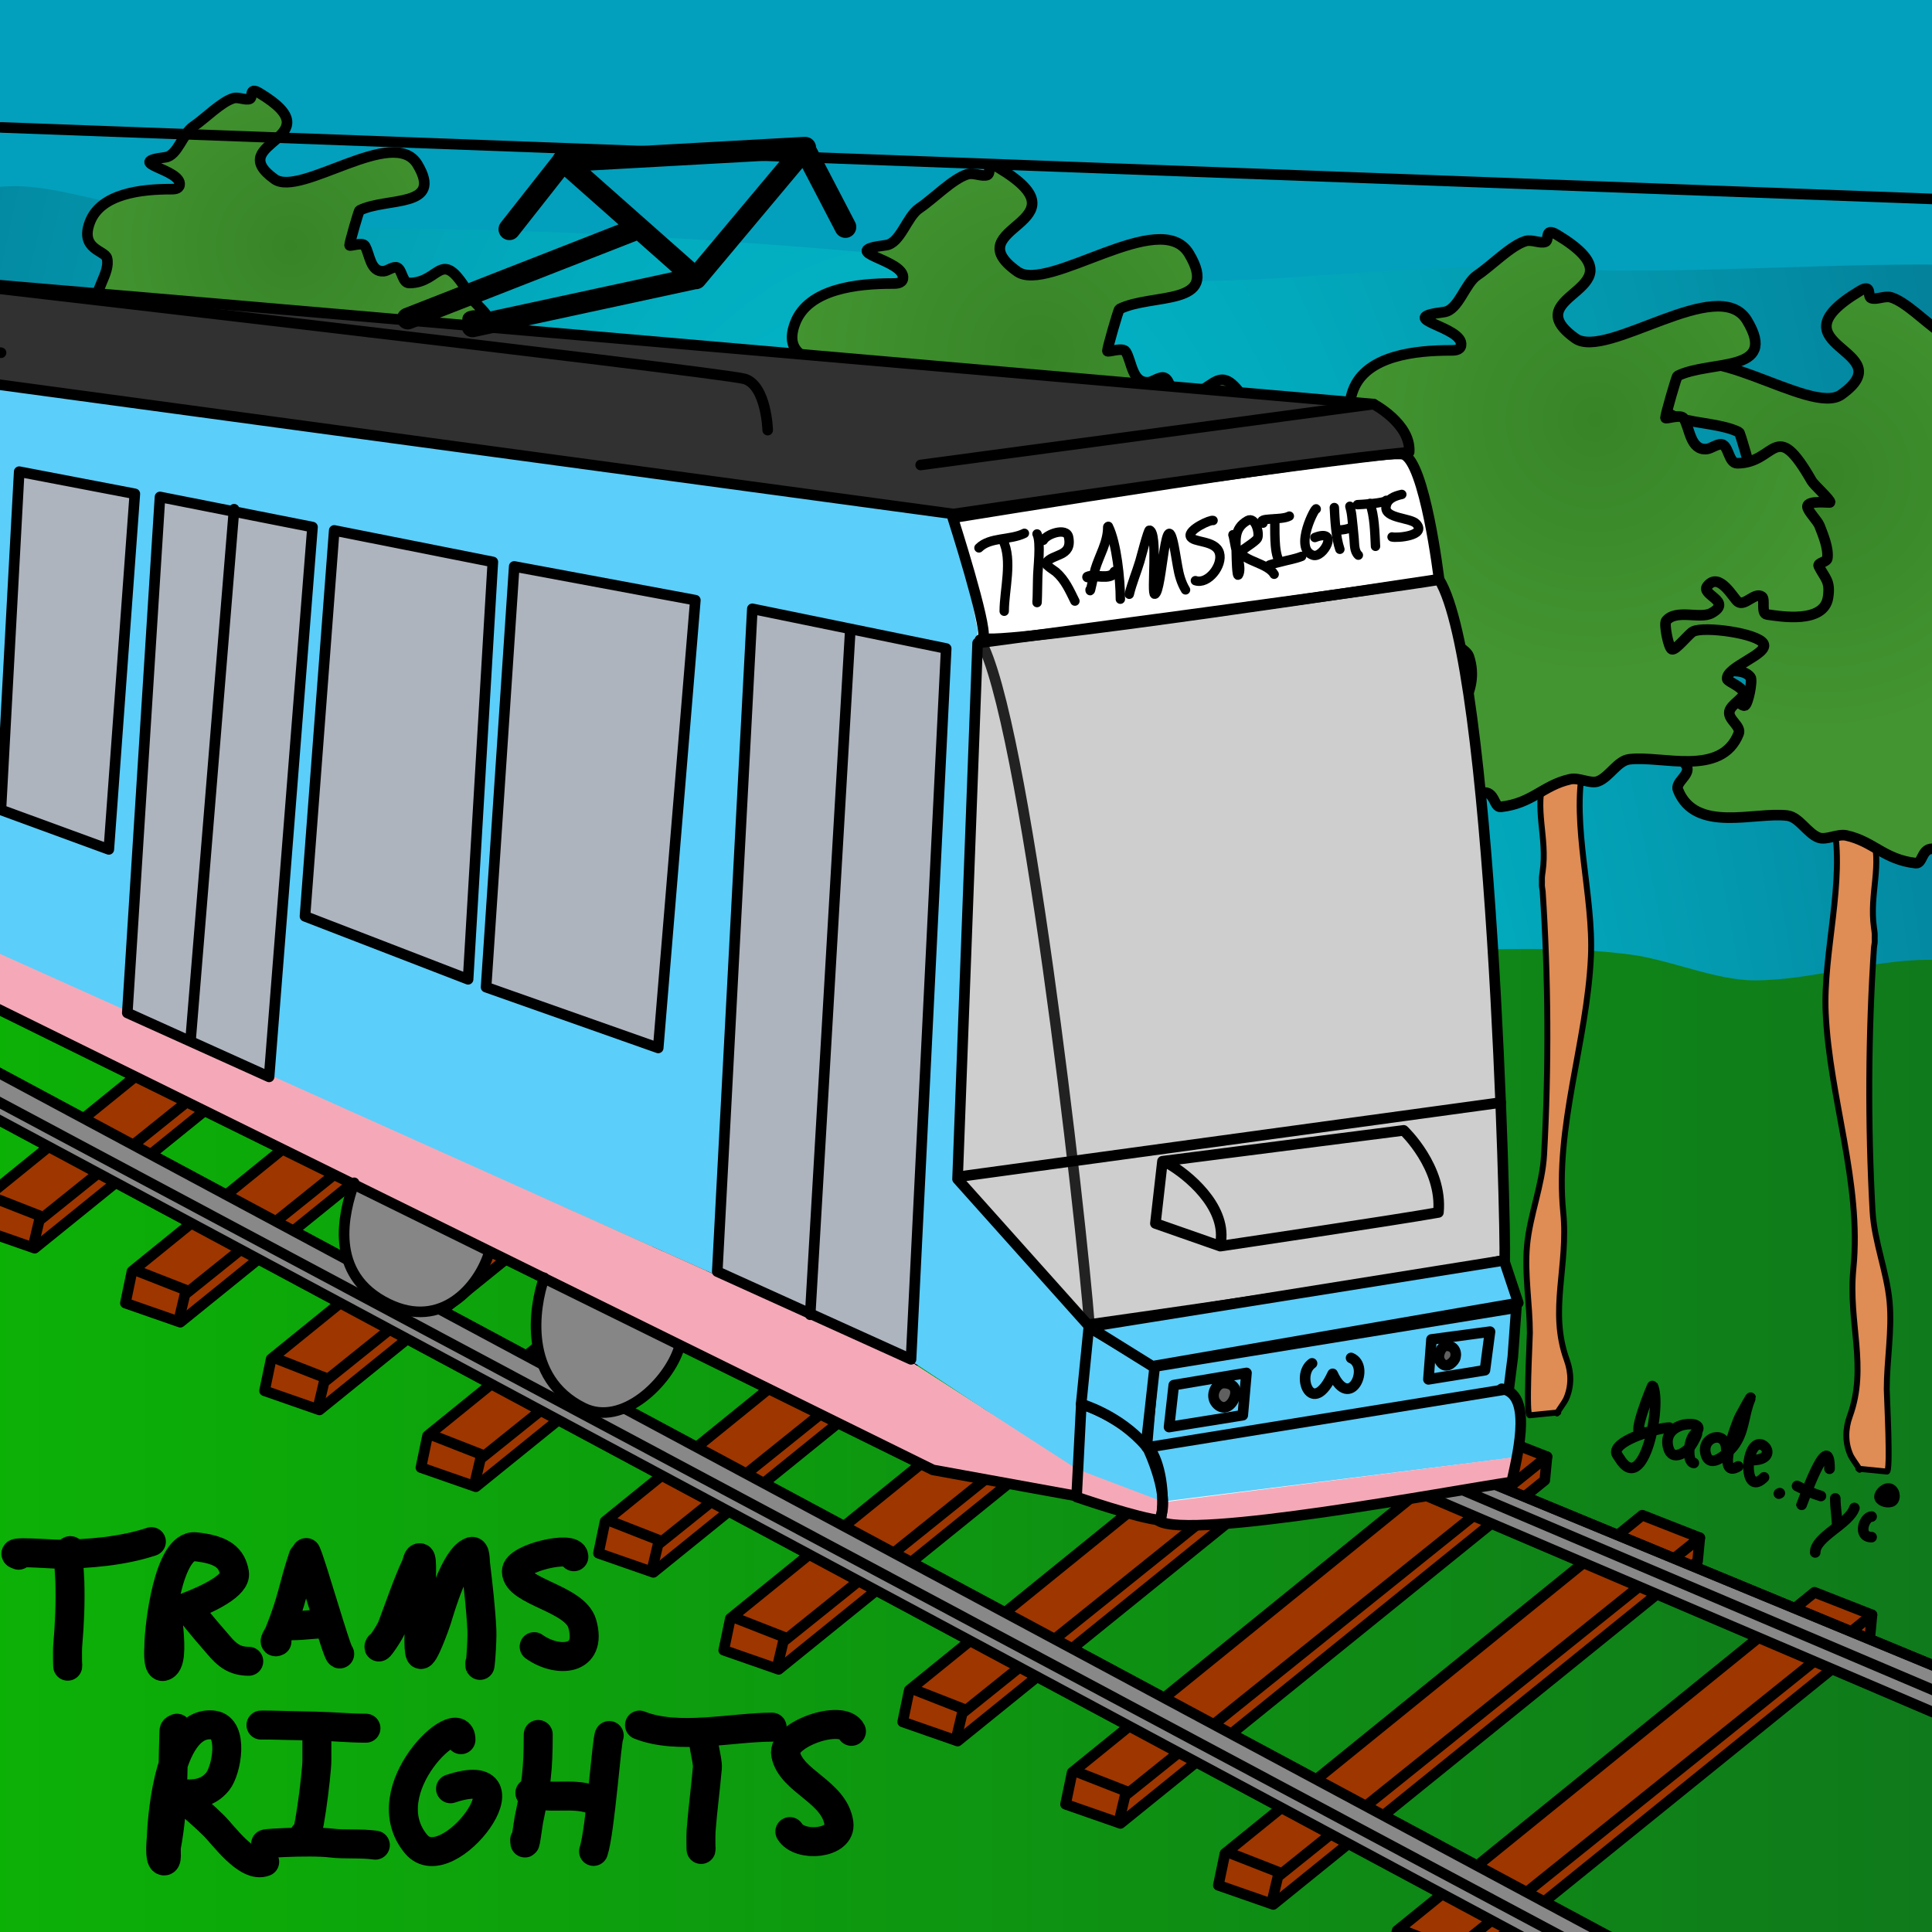 <?xml version="1.0" encoding="UTF-8" standalone="no"?>
<!-- Created with Vectornator (http://vectornator.io/) -->

<svg
   height="2.0in"
   stroke-miterlimit="10"
   style="fill-rule:nonzero;clip-rule:evenodd;stroke-linecap:round;stroke-linejoin:round;"
   version="1.1"
   viewBox="0 0 144 144"
   width="2.0in"
   xml:space="preserve"
   id="svg378"
   sodipodi:docname="trams rights.svg"
   inkscape:version="1.2.2 (b0a8486541, 2022-12-01)"
   xmlns:inkscape="http://www.inkscape.org/namespaces/inkscape"
   xmlns:sodipodi="http://sodipodi.sourceforge.net/DTD/sodipodi-0.dtd"
   xmlns:xlink="http://www.w3.org/1999/xlink"
   xmlns="http://www.w3.org/2000/svg"
   xmlns:svg="http://www.w3.org/2000/svg"><rect x="0" y="0" width="144" height="144" fill="#808080" stroke="none"/><sodipodi:namedview
   id="namedview380"
   pagecolor="#ffffff"
   bordercolor="#000000"
   borderopacity="0.25"
   inkscape:showpageshadow="2"
   inkscape:pageopacity="0.0"
   inkscape:pagecheckerboard="0"
   inkscape:deskcolor="#d1d1d1"
   inkscape:document-units="in"
   showgrid="false"
   inkscape:zoom="1.2072061"
   inkscape:cx="72.067228"
   inkscape:cy="101.05979"
   inkscape:window-width="949"
   inkscape:window-height="519"
   inkscape:window-x="963"
   inkscape:window-y="553"
   inkscape:window-maximized="1"
   inkscape:current-layer="svg378" />
<defs
   id="defs38">
<radialGradient
   cx="60.458"
   cy="44.21"
   gradientTransform="matrix(1.247 0 0 5.107 -8.867 36.057)"
   gradientUnits="userSpaceOnUse"
   id="RadialGradient"
   r="131.415">
<stop
   offset="0"
   stop-color="#00f8ff"
   id="stop3" />
<stop
   offset="1"
   stop-color="#063056"
   id="stop5" />
</radialGradient>
<linearGradient
   gradientTransform="matrix(1 0 0 1 0 0)"
   gradientUnits="userSpaceOnUse"
   id="LinearGradient"
   x1="-29.923"
   x2="169.899"
   y1="111.906"
   y2="111.906">
<stop
   offset="0"
   stop-color="#0bbc02"
   id="stop8" />
<stop
   offset="1"
   stop-color="#10701f"
   id="stop10" />
</linearGradient>
<radialGradient
   cx="123.984"
   cy="39.717"
   gradientTransform="matrix(-1 -1.22465e-16 0 1 259.744 -4.273)"
   gradientUnits="userSpaceOnUse"
   id="RadialGradient_2"
   r="19.044">
<stop
   offset="0"
   stop-color="#378427"
   id="stop13" />
<stop
   offset="1"
   stop-color="#439531"
   id="stop15" />
</radialGradient>
<linearGradient
   gradientTransform="matrix(1 0 0 1 0 0)"
   gradientUnits="userSpaceOnUse"
   id="LinearGradient_2"
   x1="235.629"
   x2="236.621"
   y1="-19.122"
   y2="-19.122">
<stop
   offset="0"
   stop-color="#0bbc02"
   id="stop18" />
<stop
   offset="1"
   stop-color="#10701f"
   id="stop20" />
</linearGradient>
<radialGradient
   cx="123.984"
   cy="39.717"
   gradientTransform="matrix(1 0 0 1 -46.684 -13.451)"
   gradientUnits="userSpaceOnUse"
   id="RadialGradient_3"
   r="19.044">
<stop
   offset="0"
   stop-color="#378427"
   id="stop23" />
<stop
   offset="1"
   stop-color="#439531"
   id="stop25" />
</radialGradient>
<radialGradient
   cx="123.984"
   cy="39.717"
   gradientTransform="matrix(1 0 0 1 -5.087 -8.468)"
   gradientUnits="userSpaceOnUse"
   id="RadialGradient_4"
   r="19.044">
<stop
   offset="0"
   stop-color="#378427"
   id="stop28" />
<stop
   offset="1"
   stop-color="#439531"
   id="stop30" />
</radialGradient>
<radialGradient
   cx="123.984"
   cy="39.717"
   gradientTransform="matrix(0.831 0 0 0.831 -81.384 -14.656)"
   gradientUnits="userSpaceOnUse"
   id="RadialGradient_5"
   r="19.044">
<stop
   offset="0"
   stop-color="#378427"
   id="stop33" />
<stop
   offset="1"
   stop-color="#439531"
   id="stop35" />
</radialGradient>
</defs>

<clipPath
   id="ArtboardFrame">
<rect
   height="144"
   width="144"
   x="0"
   y="0"
   id="rect57" />
</clipPath>
<g
   clip-path="url(#ArtboardFrame)"
   id="Layer-5">
<path
   d="M-23.228 128.61C-24.201 126.619-10.734 142.039-10.308 142.911C-8.855 145.886-6.831 143.626-5.245 143.626C0.202 143.626 5.177 143.688 10.644 146.486C22.04 152.32 42.967 146.284 53.769 157.926C67.039 172.227 77.043 154.867 87.641 158.641C96.795 161.901 105.466 155.25 114.529 153.636C127.576 151.313 140.764 158.463 153.814 160.786C162.339 162.304 170.647 155.781 179.13 155.781L182.932-56.397L-19.911-65.161L-23.228 128.61Z"
   fill="url(#RadialGradient)"
   fill-rule="nonzero"
   opacity="1"
   stroke="none"
   id="path60" />
<path
   d="M-29.721 59.265C-30.802 59.806-27.22 60.446-26.462 60.799C-23.796 62.043-20.964 62.781-18.024 62.909C-10.7 63.227-4.437 65.889 2.685 66.744C16.015 68.343 26.951 64.956 39.693 65.593C46.853 65.951 54.936 69.391 61.936 68.853C64.244 68.675 66.484 67.833 68.839 67.702C78.145 67.185 87.668 69.077 96.834 70.387C104.953 71.547 113.409 70.066 121.57 71.154C124.494 71.544 127.895 73.071 130.774 73.071C135.017 73.071 139.424 71.537 143.813 71.537C147.731 71.537 151.638 73.235 155.702 72.496C158.988 71.899 165.122 68.584 168.549 71.154C170.974 72.972 169.459 90.229 169.124 92.438C166.3 111.078 166.868 130.777 161.071 148.813C157.271 160.635 139.699 161.64 129.24 160.893C123.775 160.503 120.114 164.382 114.859 164.537C109.094 164.706 104.071 162.729 98.368 162.619C93.518 162.526 89.034 164.26 84.179 164.345C77.403 164.464 71.782 162.057 65.195 161.085C58.683 160.124 52.833 162.871 46.404 162.619C41.62 162.431 37.029 160.958 32.214 161.085C28.095 161.193 24.102 162.326 19.942 162.236C14.213 162.111 8.628 160.665 2.876 160.51C-8.243 160.209-20.724 158.024-25.119 145.937C-26.882 141.089-27.048 136.055-27.612 130.98C-28.337 124.451-28.798 118.024-28.571 111.422C-28.304 103.683-28.143 92.025-26.653 84.576"
   fill="url(#LinearGradient)"
   fill-rule="nonzero"
   opacity="1"
   stroke="none"
   id="path62" />
<g
   opacity="1"
   id="g68">
<path
   d="M138.882 60.843C139.243 60.662 139.455 61.822 139.517 62.007C140.35 64.508 139.307 66.568 139.676 69.15C139.696 69.291 139.719 69.431 139.728 69.573C139.737 69.697 139.728 69.82 139.728 69.944C139.728 70.05 139.737 70.156 139.728 70.261C139.719 70.386 139.684 70.507 139.676 70.632C139.249 77.028 139.209 83.777 139.57 90.263C139.696 92.545 140.633 94.766 140.84 97.035C141.035 99.188 140.628 101.395 140.628 103.544C140.628 104.03 140.947 109.841 140.628 109.682L138.511 109.47C138.89 109.849 138.07 108.781 137.929 108.465C137.516 107.535 137.524 106.523 137.876 105.554C139.22 101.859 137.738 98.579 138.141 94.549C138.778 88.179 136.366 81.844 136.077 75.5C135.872 70.972 137.536 65.704 136.659 61.319"
   fill="#df8c55"
   fill-rule="nonzero"
   opacity="1"
   stroke="#000000"
   stroke-linecap="round"
   stroke-linejoin="round"
   stroke-width="0.442"
   id="path64" />
<path
   d="M146.131 59.017C146.018 59.263 147.227 58.864 147.824 59.044C148.169 59.147 147.291 59.941 147.613 60.102C147.937 60.264 148.801 60.057 148.988 60.525C149.11 60.829 148.274 60.993 148.142 61.213C147.955 61.524 148.641 62.479 148.565 62.536C147.67 63.207 147.915 62.172 147.56 63.594C147.544 63.656 147.513 63.729 147.454 63.753C146.63 64.082 145.13 63.436 144.173 63.277C143.216 63.117 143.331 64.394 142.797 64.335C140.428 64.072 139.668 62.728 137.612 62.271C136.974 62.13 136.118 62.644 135.548 62.43C134.708 62.115 134.099 60.9 133.22 60.79C130.798 60.487 126.371 62.134 125.071 58.885C124.846 58.321 125.859 57.845 125.759 57.245C125.667 56.694 124.59 56.203 124.701 55.816C124.831 55.362 125.886 55.004 125.918 54.81C126.065 53.931 122.781 52.932 123.219 52.165C123.663 51.389 127.636 50.854 128.458 51.265C128.794 51.434 129.762 52.701 130.045 52.588C130.296 52.488 130.65 50.698 130.469 50.472C129.741 49.562 127.937 50.364 127.082 49.89C125.482 49.001 127.929 48.541 127.4 47.879C126.511 46.767 125.478 48.778 125.124 49.043C124.608 49.43 123.855 48.276 123.325 48.673C123.068 48.865 123.425 49.928 122.955 49.995C121.951 50.139 118.708 50.702 118.404 48.725C118.212 47.475 118.63 47.321 119.092 46.397C119.221 46.141 118.498 46.099 118.457 45.815C118.351 45.068 118.773 44.074 119.039 43.381C119.187 42.997 119.939 42.275 119.939 41.953C119.939 41.452 118.246 41.694 118.246 41.635C118.246 41.422 119.456 40.336 119.621 40.048C122.394 35.196 122.251 38.725 125.177 38.725C125.78 38.725 125.806 37.564 126.235 37.349C126.572 37.181 127.098 37.637 127.453 37.667C128.677 37.769 128.694 36.144 129.146 35.391C129.366 35.024 130.521 35.471 130.521 35.338C130.521 35.12 129.7 32.255 129.622 32.217C127.2 31.005 122.054 32.061 124.436 28.089C126.558 24.553 134.922 31.069 137.241 29.412C141.986 26.023 131.666 25.857 138.617 21.687C139.582 21.108 139.152 22.091 139.464 22.216C139.852 22.371 140.48 22.023 140.945 22.163C142.041 22.491 143.505 24.01 144.544 24.703C145.482 25.328 145.94 27.318 147.03 27.454C150.931 27.942 145.523 28.516 145.761 29.941C145.824 30.324 146.285 30.312 146.554 30.312C149.086 30.312 152.825 30.666 153.803 33.275C154.726 35.736 152.448 35.787 152.269 36.502C151.926 37.874 153.588 39.478 153.168 40.947C152.787 42.284 150.872 42.723 150.523 44.122C150.04 46.055 152.406 48.059 150.681 49.784C149.718 50.747 145.504 52.141 145.178 53.117C144.214 56.011 146.772 57.62 146.131 59.017Z"
   fill="url(#RadialGradient_2)"
   fill-rule="nonzero"
   opacity="1"
   stroke="#000000"
   stroke-linecap="round"
   stroke-linejoin="round"
   stroke-width="0.79"
   id="path66" />
</g>
<path
   d="M-4.969 15.424C0.911 12.484 4.266 14.46 10.055 15.424C11.849 15.723 13.556 14.577 15.206 14.852C18.756 15.444 21.688 16.998 25.651 16.998C44.315 16.998 63.018 18.39 81.595 20.575C92.468 21.854 103.616 19.43 114.504 20.003C124.142 20.51 133.776 19.717 143.407 19.717C146.736 19.717 152.779 20.807 155.568 18.715L153.784-10.532L-5.752-20.503L-4.969 15.424Z"
   fill="#02a0bc"
   fill-rule="nonzero"
   opacity="1"
   stroke="none"
   id="path70" />
<path
   d="M236.237-21.462C235.014-22.277 235.97-18.497 236.237-17.052C236.27-16.874 236.493-16.796 236.621-16.668"
   fill="url(#LinearGradient_2)"
   fill-rule="nonzero"
   opacity="1"
   stroke="none"
   id="path72" />
<g
   opacity="1"
   id="g78">
<path
   d="M74.178 51.664C73.817 51.484 73.605 52.643 73.543 52.828C72.709 55.329 73.753 57.389 73.384 59.972C73.364 60.113 73.341 60.253 73.331 60.395C73.323 60.518 73.331 60.642 73.331 60.766C73.331 60.871 73.323 60.977 73.331 61.083C73.341 61.207 73.376 61.329 73.384 61.453C73.811 67.85 73.85 74.599 73.49 81.084C73.363 83.367 72.426 85.588 72.22 87.857C72.024 90.01 72.432 92.216 72.432 94.365C72.432 94.852 72.112 100.663 72.432 100.503L74.548 100.292C74.169 100.671 74.989 99.603 75.13 99.287C75.543 98.357 75.535 97.344 75.183 96.376C73.839 92.68 75.322 89.4 74.918 85.37C74.282 79.001 76.694 72.665 76.982 66.321C77.188 61.794 75.523 56.526 76.4 52.141"
   fill="#df8c55"
   fill-rule="nonzero"
   opacity="1"
   stroke="#000000"
   stroke-linecap="round"
   stroke-linejoin="round"
   stroke-width="0.442"
   id="path74" />
<path
   d="M66.929 49.839C67.041 50.085 65.832 49.686 65.235 49.865C64.891 49.969 65.769 50.763 65.447 50.924C65.123 51.086 64.258 50.879 64.071 51.347C63.95 51.65 64.786 51.814 64.918 52.035C65.105 52.346 64.418 53.3 64.495 53.358C65.389 54.029 65.144 52.994 65.5 54.416C65.515 54.478 65.547 54.551 65.606 54.575C66.429 54.904 67.93 54.258 68.886 54.098C69.843 53.939 69.728 55.216 70.262 55.157C72.632 54.893 73.392 53.55 75.448 53.093C76.086 52.951 76.941 53.466 77.511 53.252C78.351 52.937 78.96 51.721 79.84 51.611C82.262 51.309 86.689 52.956 87.988 49.707C88.214 49.143 87.2 48.667 87.3 48.066C87.392 47.516 88.469 47.025 88.359 46.638C88.229 46.184 87.174 45.826 87.141 45.632C86.995 44.752 90.279 43.754 89.84 42.987C89.397 42.211 85.424 41.676 84.602 42.087C84.265 42.255 83.297 43.523 83.014 43.41C82.764 43.31 82.41 41.52 82.591 41.293C83.318 40.384 85.123 41.186 85.977 40.711C87.577 39.822 85.13 39.363 85.66 38.701C86.549 37.589 87.582 39.599 87.935 39.865C88.452 40.252 89.205 39.097 89.734 39.494C89.991 39.687 89.635 40.75 90.105 40.817C91.109 40.961 94.351 41.524 94.655 39.547C94.848 38.296 94.429 38.143 93.967 37.219C93.839 36.962 94.562 36.921 94.602 36.637C94.709 35.89 94.287 34.895 94.02 34.203C93.872 33.818 93.121 33.096 93.121 32.774C93.121 32.274 94.814 32.515 94.814 32.457C94.814 32.244 93.603 31.158 93.438 30.869C90.666 26.017 90.809 29.547 87.882 29.547C87.28 29.547 87.254 28.386 86.824 28.171C86.488 28.003 85.961 28.459 85.607 28.488C84.382 28.59 84.365 26.966 83.914 26.213C83.694 25.846 82.538 26.293 82.538 26.16C82.538 25.942 83.36 23.077 83.438 23.038C85.86 21.827 91.006 22.883 88.623 18.911C86.501 15.374 78.138 21.891 75.818 20.234C71.073 16.845 81.393 16.679 74.442 12.508C73.478 11.93 73.907 12.913 73.596 13.038C73.207 13.193 72.579 12.845 72.114 12.985C71.019 13.313 69.555 14.832 68.516 15.525C67.578 16.15 67.119 18.14 66.029 18.276C62.129 18.764 67.537 19.338 67.299 20.763C67.235 21.146 66.775 21.133 66.505 21.133C63.974 21.133 60.234 21.488 59.256 24.096C58.333 26.558 60.612 26.609 60.791 27.324C61.134 28.696 59.471 30.3 59.891 31.769C60.273 33.105 62.187 33.545 62.537 34.944C63.02 36.876 60.653 38.88 62.378 40.605C63.342 41.569 67.555 42.962 67.881 43.939C68.846 46.833 66.288 48.442 66.929 49.839Z"
   fill="url(#RadialGradient_3)"
   fill-rule="nonzero"
   opacity="1"
   stroke="#000000"
   stroke-linecap="round"
   stroke-linejoin="round"
   stroke-width="0.79"
   id="path76" />
</g>
<g
   opacity="1"
   id="g84">
<path
   d="M115.774 56.647C115.413 56.467 115.201 57.626 115.139 57.811C114.306 60.312 115.35 62.372 114.981 64.955C114.961 65.096 114.937 65.236 114.928 65.378C114.92 65.501 114.928 65.625 114.928 65.748C114.928 65.854 114.92 65.96 114.928 66.066C114.937 66.19 114.972 66.312 114.981 66.436C115.407 72.833 115.447 79.582 115.087 86.067C114.96 88.35 114.023 90.571 113.817 92.84C113.621 94.993 114.028 97.199 114.028 99.349C114.028 99.835 113.709 105.646 114.028 105.486L116.145 105.275C115.766 105.654 116.586 104.586 116.727 104.269C117.14 103.34 117.132 102.327 116.78 101.359C115.436 97.663 116.918 94.383 116.515 90.353C115.878 83.984 118.29 77.648 118.579 71.304C118.785 66.777 117.12 61.508 117.997 57.124"
   fill="#df8c55"
   fill-rule="nonzero"
   opacity="1"
   stroke="#000000"
   stroke-linecap="round"
   stroke-linejoin="round"
   stroke-width="0.442"
   id="path80" />
<path
   d="M108.525 54.822C108.638 55.068 107.429 54.669 106.832 54.848C106.487 54.952 107.365 55.746 107.044 55.907C106.72 56.069 105.855 55.862 105.668 56.33C105.547 56.633 106.382 56.797 106.515 57.018C106.701 57.329 106.015 58.283 106.091 58.341C106.986 59.011 106.741 57.977 107.097 59.399C107.112 59.461 107.143 59.534 107.202 59.558C108.026 59.887 109.527 59.241 110.483 59.081C111.44 58.922 111.325 60.199 111.859 60.14C114.229 59.876 114.988 58.533 117.044 58.076C117.682 57.934 118.538 58.449 119.108 58.235C119.948 57.92 120.557 56.704 121.436 56.594C123.858 56.292 128.285 57.938 129.585 54.69C129.81 54.126 128.797 53.65 128.897 53.049C128.989 52.499 130.066 52.008 129.955 51.621C129.826 51.167 128.77 50.809 128.738 50.615C128.592 49.735 131.875 48.737 131.437 47.969C130.993 47.194 127.02 46.659 126.198 47.07C125.862 47.238 124.894 48.506 124.611 48.393C124.36 48.293 124.006 46.503 124.188 46.276C124.915 45.367 126.719 46.169 127.574 45.694C129.174 44.805 126.727 44.346 127.257 43.684C128.146 42.572 129.178 44.582 129.532 44.848C130.048 45.235 130.802 44.08 131.331 44.477C131.588 44.67 131.231 45.733 131.701 45.8C132.706 45.944 135.948 46.507 136.252 44.53C136.444 43.279 136.026 43.126 135.564 42.202C135.436 41.945 136.158 41.904 136.199 41.62C136.306 40.873 135.883 39.878 135.617 39.186C135.469 38.801 134.717 38.079 134.717 37.757C134.717 37.257 136.411 37.498 136.411 37.44C136.411 37.227 135.2 36.141 135.035 35.852C132.262 31 132.406 34.529 129.479 34.529C128.876 34.529 128.851 33.369 128.421 33.154C128.085 32.986 127.558 33.442 127.204 33.471C125.979 33.573 125.962 31.948 125.51 31.196C125.29 30.829 124.135 31.275 124.135 31.143C124.135 30.925 124.956 28.06 125.034 28.021C127.456 26.81 132.603 27.866 130.22 23.894C128.098 20.358 119.734 26.874 117.415 25.217C112.67 21.828 122.99 21.662 116.039 17.491C115.074 16.913 115.504 17.896 115.192 18.021C114.804 18.176 114.176 17.828 113.711 17.968C112.616 18.296 111.151 19.815 110.113 20.508C109.175 21.133 108.716 23.123 107.626 23.259C103.725 23.747 109.133 24.321 108.896 25.746C108.832 26.129 108.371 26.116 108.102 26.116C105.57 26.116 101.831 26.471 100.853 29.079C99.93 31.541 102.209 31.592 102.387 32.307C102.73 33.679 101.068 35.283 101.488 36.752C101.87 38.088 103.784 38.528 104.133 39.927C104.617 41.859 102.25 43.864 103.975 45.588C104.938 46.552 109.152 47.945 109.478 48.922C110.442 51.815 107.885 53.425 108.525 54.822Z"
   fill="url(#RadialGradient_4)"
   fill-rule="nonzero"
   opacity="1"
   stroke="#000000"
   stroke-linecap="round"
   stroke-linejoin="round"
   stroke-width="0.79"
   id="path82" />
</g>
<g
   opacity="1"
   id="g90">
<path
   d="M19.104 39.483C18.803 39.333 18.627 40.297 18.576 40.451C17.883 42.531 18.75 44.243 18.444 46.391C18.427 46.508 18.408 46.624 18.4 46.742C18.393 46.845 18.4 46.948 18.4 47.05C18.4 47.138 18.393 47.227 18.4 47.314C18.408 47.418 18.437 47.519 18.444 47.622C18.798 52.941 18.831 58.552 18.532 63.944C18.426 65.842 17.647 67.688 17.476 69.575C17.313 71.365 17.652 73.2 17.652 74.986C17.652 75.391 17.386 80.222 17.652 80.09L19.412 79.914C19.096 80.229 19.779 79.341 19.895 79.078C20.239 78.305 20.232 77.463 19.939 76.658C18.822 73.585 20.055 70.858 19.72 67.507C19.19 62.212 21.195 56.944 21.435 51.67C21.606 47.905 20.222 43.525 20.951 39.879"
   fill="#df8c55"
   fill-rule="nonzero"
   opacity="1"
   stroke="#000000"
   stroke-linecap="round"
   stroke-linejoin="round"
   stroke-width="0.442"
   id="path86" />
<path
   d="M13.076 37.966C13.17 38.17 12.165 37.839 11.669 37.988C11.382 38.074 12.112 38.734 11.845 38.868C11.575 39.002 10.856 38.831 10.701 39.219C10.6 39.472 11.295 39.608 11.405 39.791C11.56 40.05 10.989 40.844 11.053 40.891C11.797 41.449 11.593 40.589 11.889 41.771C11.902 41.822 11.928 41.883 11.977 41.903C12.661 42.177 13.909 41.64 14.704 41.507C15.5 41.375 15.404 42.436 15.848 42.387C17.818 42.168 18.45 41.051 20.16 40.671C20.69 40.553 21.401 40.981 21.875 40.803C22.574 40.541 23.08 39.531 23.811 39.44C25.825 39.188 29.506 40.557 30.586 37.856C30.773 37.387 29.931 36.991 30.014 36.492C30.09 36.034 30.986 35.626 30.894 35.304C30.786 34.927 29.909 34.629 29.882 34.468C29.76 33.736 32.49 32.907 32.126 32.269C31.757 31.623 28.454 31.179 27.77 31.521C27.491 31.66 26.686 32.715 26.451 32.62C26.242 32.537 25.948 31.049 26.099 30.861C26.703 30.105 28.204 30.772 28.914 30.377C30.244 29.638 28.21 29.255 28.65 28.705C29.39 27.781 30.248 29.452 30.542 29.673C30.971 29.995 31.598 29.035 32.038 29.365C32.251 29.525 31.955 30.409 32.346 30.465C33.181 30.584 35.876 31.052 36.129 29.409C36.289 28.369 35.941 28.241 35.557 27.473C35.45 27.26 36.051 27.226 36.085 26.989C36.174 26.368 35.823 25.541 35.601 24.966C35.478 24.646 34.853 24.046 34.853 23.778C34.853 23.361 36.261 23.562 36.261 23.514C36.261 23.337 35.254 22.434 35.117 22.194C32.812 18.16 32.931 21.094 30.498 21.094C29.997 21.094 29.976 20.129 29.618 19.95C29.339 19.811 28.901 20.19 28.606 20.214C27.588 20.299 27.574 18.948 27.198 18.323C27.015 18.017 26.055 18.389 26.055 18.279C26.055 18.097 26.738 15.715 26.802 15.683C28.816 14.676 33.095 15.553 31.114 12.251C29.35 9.311 22.396 14.729 20.467 13.351C16.523 10.533 25.103 10.396 19.324 6.928C18.521 6.447 18.879 7.265 18.62 7.368C18.297 7.497 17.774 7.208 17.388 7.324C16.477 7.597 15.26 8.86 14.396 9.436C13.616 9.956 13.235 11.61 12.329 11.723C9.086 12.129 13.582 12.607 13.384 13.791C13.331 14.11 12.948 14.099 12.725 14.099C10.62 14.099 7.511 14.394 6.697 16.563C5.93 18.609 7.825 18.652 7.973 19.246C8.258 20.387 6.876 21.72 7.225 22.942C7.543 24.053 9.134 24.419 9.425 25.581C9.827 27.188 7.859 28.855 9.293 30.289C10.094 31.09 13.598 32.248 13.868 33.06C14.67 35.466 12.544 36.804 13.076 37.966Z"
   fill="url(#RadialGradient_5)"
   fill-rule="nonzero"
   opacity="1"
   stroke="#000000"
   stroke-linecap="round"
   stroke-linejoin="round"
   stroke-width="0.79"
   id="path88" />
</g>
</g>
<g
   id="Layer-8">
<path
   d="M140.087 111.555C140.091 111.267 140.57 110.803 140.926 110.988C141.281 111.173 141.302 111.831 140.942 111.933C140.582 112.036 140.083 111.843 140.087 111.555Z"
   fill="#000000"
   fill-rule="nonzero"
   opacity="1"
   stroke="#000000"
   stroke-linecap="butt"
   stroke-linejoin="round"
   stroke-width="0.79"
   id="path93" />
<path
   d="M139.499 113.037C138.935 113.037 138.421 114.569 139.499 114.569"
   fill="none"
   opacity="1"
   stroke="#000000"
   stroke-linecap="round"
   stroke-linejoin="round"
   stroke-width="0.79"
   id="path95" />
<path
   d="M138.217 112.396C137.821 113.583 135.295 114.543 135.295 115.71"
   fill="none"
   opacity="1"
   stroke="#000000"
   stroke-linecap="round"
   stroke-linejoin="round"
   stroke-width="0.79"
   id="path97" />
<path
   d="M136.791 111.683C136.791 112.381 136.934 113.08 136.934 113.785"
   fill="none"
   opacity="1"
   stroke="#000000"
   stroke-linecap="round"
   stroke-linejoin="round"
   stroke-width="0.79"
   id="path99" />
<path
   d="M133.941 110.757C134.535 111.054 135.075 111.311 135.722 111.505"
   fill="none"
   opacity="1"
   stroke="#000000"
   stroke-linecap="round"
   stroke-linejoin="round"
   stroke-width="0.79"
   id="path101" />
<path
   d="M136.364 109.474C136.364 106.221 134.261 112.279 134.261 112.217"
   fill="none"
   opacity="1"
   stroke="#000000"
   stroke-linecap="round"
   stroke-linejoin="round"
   stroke-width="0.79"
   id="path103" />
<path
   d="M132.587 111.327C132.61 111.315 132.634 111.303 132.658 111.291"
   fill="none"
   opacity="1"
   stroke="#000000"
   stroke-linecap="round"
   stroke-linejoin="round"
   stroke-width="0.79"
   id="path105" />
<path
   d="M130.556 108.832C132.578 108.832 131.483 107.159 130.805 107.799C130.042 108.519 130.13 111.467 131.482 110.115"
   fill="none"
   opacity="1"
   stroke="#000000"
   stroke-linecap="round"
   stroke-linejoin="round"
   stroke-width="0.79"
   id="path107" />
<path
   d="M128.667 108.013C128.667 106.563 126.791 107.064 127.135 108.369C127.461 109.609 128.823 108.257 129.166 107.835C130.033 106.768 129.936 105.467 130.449 104.271C130.644 103.816 129.934 105.118 129.7 105.554C129.429 106.06 127.846 110.323 129.558 109.296"
   fill="none"
   opacity="1"
   stroke="#000000"
   stroke-linecap="round"
   stroke-linejoin="round"
   stroke-width="0.79"
   id="path109" />
<path
   d="M126.417 106.758C127.388 105.787 123.731 105.819 124.355 107.942C124.655 108.959 125.673 108.226 125.978 107.832C126.147 107.614 126.669 106.678 126.422 106.801C125.873 107.076 125.668 108.96 126.247 109.043"
   fill="none"
   opacity="1"
   stroke="#000000"
   stroke-linecap="round"
   stroke-linejoin="round"
   stroke-width="0.79"
   id="path111" />
<path
   d="M122.36 106.694C121.534 107.245 123.152 103.219 123.18 103.274C123.892 104.698 122.509 111.694 120.685 108.654C120.603 108.518 120.471 108.386 120.471 108.227C120.471 107.302 123.617 106.409 124.427 106.409"
   fill="none"
   opacity="1"
   stroke="#000000"
   stroke-linecap="round"
   stroke-linejoin="round"
   stroke-width="0.79"
   id="path113" />
<g
   opacity="1"
   id="g119">
<path
   d="M5.362 115.684C4.958 115.078 5.185 117.137 5.206 117.866C5.254 119.467 5.189 121.024 5.051 122.619C5.008 123.111 5.051 124.593 5.051 124.099"
   fill="none"
   opacity="1"
   stroke="#000000"
   stroke-linecap="round"
   stroke-linejoin="round"
   stroke-width="2.159"
   id="path115" />
<path
   d="M1.388 115.918C0.308 115.558 3.823 115.84 4.349 115.84C6.578 115.84 9.17 115.61 11.284 114.905"
   fill="none"
   opacity="1"
   stroke="#000000"
   stroke-linecap="round"
   stroke-linejoin="round"
   stroke-width="2.159"
   id="path117" />
</g>
<path
   d="M12.463 118.369C12.078 119.14 13.304 123.982 12.152 124.212C11.717 124.299 11.84 122.807 11.84 122.732C11.84 121.259 12.559 115.08 14.563 115.287C16.597 115.497 17.283 116.118 17.477 117.248C17.631 118.14 15.579 119.154 13.944 119.771C15.095 121.274 15.721 121.934 16.291 122.611C16.907 123.342 17.477 123.823 18.541 123.823"
   fill="none"
   opacity="1"
   stroke="#000000"
   stroke-linecap="round"
   stroke-linejoin="round"
   stroke-width="2.159"
   id="path121" />
<g
   opacity="1"
   id="g129">
<path
   d="M22.593 116.031C21.807 118.388 21.85 119.096 20.801 121.719C20.742 121.866 20.283 122.523 20.645 122.342"
   fill="none"
   opacity="1"
   stroke="#000000"
   stroke-linecap="round"
   stroke-linejoin="round"
   stroke-width="2.159"
   id="path123" />
<path
   d="M22.826 115.719C23.199 116.464 25.095 123.165 25.32 123.277"
   fill="none"
   opacity="1"
   stroke="#000000"
   stroke-linecap="round"
   stroke-linejoin="round"
   stroke-width="2.159"
   id="path125" />
<path
   d="M21.736 121.174C22.647 121.174 23.551 121.018 24.463 121.018"
   fill="none"
   opacity="1"
   stroke="#000000"
   stroke-linecap="round"
   stroke-linejoin="round"
   stroke-width="2.159"
   id="path127" />
</g>
<path
   d="M28.281 122.654C28.029 123.157 29.017 121.777 29.216 121.252C29.801 119.708 30.315 118.155 31.008 116.654C31.096 116.464 31.121 116.043 31.32 116.109C31.673 116.227 30.986 122.61 31.32 123.277C31.522 123.682 32.477 120.996 32.566 120.706C32.853 119.775 33.918 116.048 35.138 115.641C35.449 115.538 35.411 116.25 35.449 116.576C35.642 118.217 35.834 119.834 35.917 121.485C35.958 122.317 35.761 124.811 35.761 123.979"
   fill="none"
   opacity="1"
   stroke="#000000"
   stroke-linecap="round"
   stroke-linejoin="round"
   stroke-width="2.159"
   id="path131" />
<path
   d="M42.773 116.031C42.773 115.135 38.488 116.107 38.488 117.122C38.488 118.652 42.854 119.117 43.397 121.018C44.205 123.845 41.517 123.95 39.813 122.732"
   fill="none"
   opacity="1"
   stroke="#000000"
   stroke-linecap="round"
   stroke-linejoin="round"
   stroke-width="2.159"
   id="path133" />
<path
   d="M13.191 128.811C12.95 128.931 12.97 128.87 12.957 129.278C12.868 132.143 12.945 134.762 12.412 137.605C12.344 137.97 12.531 138.812 12.179 138.695C11.849 138.585 12.021 137.055 12.023 136.982C12.087 135.14 12.679 128.146 15.915 128.578C17.449 128.782 16.912 131.922 16.226 132.78C14.662 134.735 11.98 132.563 14.825 135.037C15.199 135.362 15.559 135.704 15.915 136.049C16.641 136.752 18.416 139.297 19.728 138.772"
   fill="none"
   opacity="1"
   stroke="#000000"
   stroke-linecap="round"
   stroke-linejoin="round"
   stroke-width="2.159"
   id="path135" />
<path
   d="M23.619 129.434C23.619 128.837 23.619 130.627 23.619 131.224C23.619 132.154 22.91 137.874 22.685 136.749"
   fill="none"
   opacity="1"
   stroke="#000000"
   stroke-linecap="round"
   stroke-linejoin="round"
   stroke-width="2.159"
   id="path137" />
<path
   d="M19.494 128.578C19.287 128.578 19.909 128.574 20.117 128.578C21.258 128.599 22.399 128.634 23.541 128.656C24.786 128.679 26.038 128.811 27.276 128.811"
   fill="none"
   opacity="1"
   stroke="#000000"
   stroke-linecap="round"
   stroke-linejoin="round"
   stroke-width="2.159"
   id="path139" />
<path
   d="M20.039 137.449C18.736 137.449 23.03 137.162 24.708 137.372C25.646 137.489 26.887 137.372 27.977 137.527"
   fill="none"
   opacity="1"
   stroke="#000000"
   stroke-linecap="round"
   stroke-linejoin="round"
   stroke-width="2.159"
   id="path141" />
<path
   d="M34.358 129.667C34.358 127.207 27.639 133.402 31.012 137.449C33.396 140.311 40.096 131.153 33.58 133.325"
   fill="none"
   opacity="1"
   stroke="#000000"
   stroke-linecap="round"
   stroke-linejoin="round"
   stroke-width="2.159"
   id="path143" />
<path
   d="M40.117 129.278C40.117 131.953 39.967 133.017 39.416 135.659C39.35 135.978 39.105 138.047 39.105 137.138"
   fill="none"
   opacity="1"
   stroke="#000000"
   stroke-linecap="round"
   stroke-linejoin="round"
   stroke-width="2.159"
   id="path145" />
<path
   d="M39.494 133.636C41.031 134.148 42.569 133.597 44.086 134.103"
   fill="none"
   opacity="1"
   stroke="#000000"
   stroke-linecap="round"
   stroke-linejoin="round"
   stroke-width="2.159"
   id="path147" />
<path
   d="M45.409 129.356C45.239 129.441 44.747 136.478 44.241 137.994"
   fill="none"
   opacity="1"
   stroke="#000000"
   stroke-linecap="round"
   stroke-linejoin="round"
   stroke-width="2.159"
   id="path149" />
<path
   d="M52.257 137.761C52.257 138.202 52.224 136.877 52.257 136.438C52.375 134.878 52.588 133.327 52.724 131.768C52.778 131.141 52.248 129.685 52.49 129.2"
   fill="none"
   opacity="1"
   stroke="#000000"
   stroke-linecap="round"
   stroke-linejoin="round"
   stroke-width="2.159"
   id="path151" />
<path
   d="M47.666 128.578C50.527 129.722 54.589 128.733 57.549 128.733"
   fill="none"
   opacity="1"
   stroke="#000000"
   stroke-linecap="round"
   stroke-linejoin="round"
   stroke-width="2.159"
   id="path153" />
<path
   d="M63.463 129.045C62.785 127.688 58.265 129.281 58.56 130.757C58.968 132.796 62.19 133.52 62.529 135.893C62.752 137.45 59.597 137.724 58.872 136.516"
   fill="none"
   opacity="1"
   stroke="#000000"
   stroke-linecap="round"
   stroke-linejoin="round"
   stroke-width="2.159"
   id="path155" />
</g>
<g
   clip-path="url(#ArtboardFrame)"
   id="Layer-4">
<g
   opacity="1"
   id="g164">
<path
   d="M104.136 143.893L135.242 118.68L139.528 120.361L139.362 122.117L107.737 147.691L103.642 146.264L104.136 143.893Z"
   fill="#9e3600"
   fill-rule="nonzero"
   opacity="1"
   stroke="#000000"
   stroke-linecap="butt"
   stroke-linejoin="round"
   stroke-width="0.79"
   id="path158" />
<path
   d="M139.528 120.361L108.262 145.476"
   fill="none"
   opacity="1"
   stroke="#000000"
   stroke-linecap="butt"
   stroke-linejoin="round"
   stroke-width="0.79"
   id="path160" />
<path
   d="M104.599 143.9L108.157 145.294L107.643 147.459"
   fill="none"
   opacity="1"
   stroke="#000000"
   stroke-linecap="butt"
   stroke-linejoin="round"
   stroke-width="0.79"
   id="path162" />
</g>
<g
   opacity="1"
   id="g172">
<path
   d="M91.303 138.149L122.408 112.935L126.695 114.616L126.528 116.372L94.903 141.947L90.809 140.52L91.303 138.149Z"
   fill="#9e3600"
   fill-rule="nonzero"
   opacity="1"
   stroke="#000000"
   stroke-linecap="butt"
   stroke-linejoin="round"
   stroke-width="0.79"
   id="path166" />
<path
   d="M126.695 114.616L95.428 139.731"
   fill="none"
   opacity="1"
   stroke="#000000"
   stroke-linecap="butt"
   stroke-linejoin="round"
   stroke-width="0.79"
   id="path168" />
<path
   d="M91.765 138.156L95.324 139.55L94.81 141.714"
   fill="none"
   opacity="1"
   stroke="#000000"
   stroke-linecap="butt"
   stroke-linejoin="round"
   stroke-width="0.79"
   id="path170" />
</g>
<g
   opacity="1"
   id="g180">
<path
   d="M79.914 132.108L111.019 106.895L115.306 108.576L115.139 110.332L83.514 135.907L79.42 134.479L79.914 132.108Z"
   fill="#9e3600"
   fill-rule="nonzero"
   opacity="1"
   stroke="#000000"
   stroke-linecap="butt"
   stroke-linejoin="round"
   stroke-width="0.79"
   id="path174" />
<path
   d="M115.306 108.576L84.04 133.691"
   fill="none"
   opacity="1"
   stroke="#000000"
   stroke-linecap="butt"
   stroke-linejoin="round"
   stroke-width="0.79"
   id="path176" />
<path
   d="M80.376 132.115L83.935 133.509L83.421 135.674"
   fill="none"
   opacity="1"
   stroke="#000000"
   stroke-linecap="butt"
   stroke-linejoin="round"
   stroke-width="0.79"
   id="path178" />
</g>
<g
   opacity="1"
   id="g188">
<path
   d="M67.775 125.97L98.88 100.757L103.167 102.438L103 104.194L71.375 129.769L67.281 128.341L67.775 125.97Z"
   fill="#9e3600"
   fill-rule="nonzero"
   opacity="1"
   stroke="#000000"
   stroke-linecap="butt"
   stroke-linejoin="round"
   stroke-width="0.79"
   id="path182" />
<path
   d="M103.167 102.438L71.901 127.553"
   fill="none"
   opacity="1"
   stroke="#000000"
   stroke-linecap="butt"
   stroke-linejoin="round"
   stroke-width="0.79"
   id="path184" />
<path
   d="M68.237 125.977L71.796 127.371L71.282 129.536"
   fill="none"
   opacity="1"
   stroke="#000000"
   stroke-linecap="butt"
   stroke-linejoin="round"
   stroke-width="0.79"
   id="path186" />
</g>
<g
   opacity="1"
   id="g196">
<path
   d="M54.438 120.627L85.543 95.413L89.83 97.094L89.663 98.85L58.038 124.425L53.944 122.998L54.438 120.627Z"
   fill="#9e3600"
   fill-rule="nonzero"
   opacity="1"
   stroke="#000000"
   stroke-linecap="butt"
   stroke-linejoin="round"
   stroke-width="0.79"
   id="path190" />
<path
   d="M89.83 97.094L58.563 122.21"
   fill="none"
   opacity="1"
   stroke="#000000"
   stroke-linecap="butt"
   stroke-linejoin="round"
   stroke-width="0.79"
   id="path192" />
<path
   d="M54.9 120.634L58.459 122.028L57.945 124.192"
   fill="none"
   opacity="1"
   stroke="#000000"
   stroke-linecap="butt"
   stroke-linejoin="round"
   stroke-width="0.79"
   id="path194" />
</g>
<g
   opacity="1"
   id="g204">
<path
   d="M45.1 113.398L76.205 88.185L80.492 89.866L80.325 91.622L48.7 117.196L44.606 115.769L45.1 113.398Z"
   fill="#9e3600"
   fill-rule="nonzero"
   opacity="1"
   stroke="#000000"
   stroke-linecap="butt"
   stroke-linejoin="round"
   stroke-width="0.79"
   id="path198" />
<path
   d="M80.492 89.866L49.225 114.981"
   fill="none"
   opacity="1"
   stroke="#000000"
   stroke-linecap="butt"
   stroke-linejoin="round"
   stroke-width="0.79"
   id="path200" />
<path
   d="M45.562 113.405L49.121 114.799L48.607 116.964"
   fill="none"
   opacity="1"
   stroke="#000000"
   stroke-linecap="butt"
   stroke-linejoin="round"
   stroke-width="0.79"
   id="path202" />
</g>
<g
   opacity="1"
   id="g212">
<path
   d="M31.866 107.015L62.972 81.801L67.258 83.482L67.092 85.238L35.467 110.813L31.373 109.386L31.866 107.015Z"
   fill="#9e3600"
   fill-rule="nonzero"
   opacity="1"
   stroke="#000000"
   stroke-linecap="butt"
   stroke-linejoin="round"
   stroke-width="0.79"
   id="path206" />
<path
   d="M67.258 83.482L35.992 108.597"
   fill="none"
   opacity="1"
   stroke="#000000"
   stroke-linecap="butt"
   stroke-linejoin="round"
   stroke-width="0.79"
   id="path208" />
<path
   d="M32.329 107.022L35.888 108.416L35.374 110.58"
   fill="none"
   opacity="1"
   stroke="#000000"
   stroke-linecap="butt"
   stroke-linejoin="round"
   stroke-width="0.79"
   id="path210" />
</g>
<g
   opacity="1"
   id="g220">
<path
   d="M20.211 101.29L51.317 76.077L55.603 77.758L55.437 79.514L23.812 105.089L19.717 103.661L20.211 101.29Z"
   fill="#9e3600"
   fill-rule="nonzero"
   opacity="1"
   stroke="#000000"
   stroke-linecap="butt"
   stroke-linejoin="round"
   stroke-width="0.79"
   id="path214" />
<path
   d="M55.603 77.758L24.337 102.873"
   fill="none"
   opacity="1"
   stroke="#000000"
   stroke-linecap="butt"
   stroke-linejoin="round"
   stroke-width="0.79"
   id="path216" />
<path
   d="M20.674 101.297L24.232 102.691L23.718 104.856"
   fill="none"
   opacity="1"
   stroke="#000000"
   stroke-linecap="butt"
   stroke-linejoin="round"
   stroke-width="0.79"
   id="path218" />
</g>
<g
   opacity="1"
   id="g228">
<path
   d="M9.84 94.754L40.945 69.541L45.232 71.222L45.065 72.978L13.44 98.553L9.346 97.126L9.84 94.754Z"
   fill="#9e3600"
   fill-rule="nonzero"
   opacity="1"
   stroke="#000000"
   stroke-linecap="butt"
   stroke-linejoin="round"
   stroke-width="0.79"
   id="path222" />
<path
   d="M45.232 71.222L13.966 96.337"
   fill="none"
   opacity="1"
   stroke="#000000"
   stroke-linecap="butt"
   stroke-linejoin="round"
   stroke-width="0.79"
   id="path224" />
<path
   d="M10.302 94.761L13.861 96.155L13.347 98.32"
   fill="none"
   opacity="1"
   stroke="#000000"
   stroke-linecap="butt"
   stroke-linejoin="round"
   stroke-width="0.79"
   id="path226" />
</g>
<g
   opacity="1"
   id="g236">
<path
   d="M-1.016 89.236L30.09 64.023L34.376 65.704L34.21 67.46L2.585 93.035L-1.509 91.607L-1.016 89.236Z"
   fill="#9e3600"
   fill-rule="nonzero"
   opacity="1"
   stroke="#000000"
   stroke-linecap="butt"
   stroke-linejoin="round"
   stroke-width="0.79"
   id="path230" />
<path
   d="M34.376 65.704L3.11 90.819"
   fill="none"
   opacity="1"
   stroke="#000000"
   stroke-linecap="butt"
   stroke-linejoin="round"
   stroke-width="0.79"
   id="path232" />
<path
   d="M-0.553 89.243L3.005 90.637L2.492 92.802"
   fill="none"
   opacity="1"
   stroke="#000000"
   stroke-linecap="butt"
   stroke-linejoin="round"
   stroke-width="0.79"
   id="path234" />
</g>
<path
   d="M115.856 145.655L-1.32 82.818L-1.243 79.341L120.596 144.689"
   fill="#898888"
   fill-rule="nonzero"
   opacity="1"
   stroke="#000000"
   stroke-linecap="butt"
   stroke-linejoin="round"
   stroke-width="0.79"
   id="path238" />
<path
   d="M122.502 147.605L-5.185 79.418"
   fill="none"
   opacity="1"
   stroke="#000000"
   stroke-linecap="butt"
   stroke-linejoin="round"
   stroke-width="0.79"
   id="path240" />
</g>
<g
   clip-path="url(#ArtboardFrame)"
   id="Layer-3">
<clipPath
   clip-rule="nonzero"
   id="ClipPath_2">
<path
   d="M99.774 112.515L113.449 109.624L148.693 120.075L149.36 135.306L99.774 112.515Z"
   id="path243" />
</clipPath>
<g
   clip-path="url(#ClipPath_2)"
   id="g254">
<g
   opacity="1"
   id="g252">
<path
   d="M146.61 128.699L0.877 66.453L0.044 64.629L148.228 125.843"
   fill="#898888"
   fill-rule="nonzero"
   opacity="1"
   stroke="#000000"
   stroke-linecap="butt"
   stroke-linejoin="round"
   stroke-width="0.79"
   id="path246" />
<path
   d="M0.044 64.629L148.228 125.843"
   fill="none"
   opacity="1"
   stroke="#000000"
   stroke-linecap="butt"
   stroke-linejoin="round"
   stroke-width="0.79"
   id="path248" />
<path
   d="M149.961 128.46L0.384 64.89"
   fill="none"
   opacity="1"
   stroke="#000000"
   stroke-linecap="butt"
   stroke-linejoin="round"
   stroke-width="0.79"
   id="path250" />
</g>
</g>
</g>
<g
   clip-path="url(#ArtboardFrame)"
   id="Layer-6">
<path
   d="M-0.188 21.25L-0.188 26.25L-0.188 28.625L-0.25 28.625L0.125 59.375L0.062 60.375L0.125 60.406L0.25 70.625L9.531 74.844L9.5 75.5L0.406 71.469L0.562 75.375L26.406 88.188C25.636 90.398 24.423 94.994 28.938 97.188C32.91 99.118 35.682 95.904 36.469 93.375L27.688 88.812L69.531 109.562L79.875 111.438C79.875 111.437 80.221 111.553 80.25 111.562C80.25 111.562 80.371 111.593 80.375 111.594C81.026 111.814 85.148 113.232 86.781 113.656C87.331 113.799 88.782 113.703 90.438 113.562C96.992 113.195 109.19 110.98 112.656 110.469C112.66 110.45 112.652 110.425 112.656 110.406C112.67 110.404 112.705 110.408 112.719 110.406C112.752 109.148 113.156 108.562 113.156 108.562L112.969 108.594C113.389 106.346 113.605 104.007 112.062 103.594L112.469 103.531L112.75 101.125L113.031 97.469L86.062 101.844L86.031 101.812L113.156 97.125L112.094 93.938L106.812 94.781C108.406 94.507 111.366 94.087 112.156 93.906C112.254 91.568 111.226 49.638 107.281 43.219C106.53 43.346 103.202 43.764 101.094 44.062C102.914 43.789 107.25 43.156 107.25 43.156C107.25 43.156 106.21 34.354 104.594 33.875C104.407 33.82 102.748 34.045 101.844 34.125C102.862 34.006 104.301 33.757 105.031 33.688C105.175 31.577 102.375 30.125 102.375 30.125C102.375 30.125 25.342 23.414-0.188 21.25ZM20.125 79.625L68.625 101.688L79.938 109.156L80.375 109.344L80.344 109.531L80.281 109.5L68.156 101.688L20.062 80.25L20.125 79.625ZM40.562 95.25C39.792 97.451 38.978 102.72 43.5 104.938C46.404 106.362 49.838 102.998 50.625 100.469L40.562 95.25Z"
   fill="#ffffff"
   fill-rule="nonzero"
   opacity="1"
   stroke="none"
   id="path257" />
</g>
<g
   id="Layer-9" />
<g
   clip-path="url(#ArtboardFrame)"
   id="Layer-1">
<path
   d="M112.693 108.65C112.693 108.65 113.644 104.543 112.304 103.809C110.964 103.074 85.662 108.115 85.662 108.115C85.662 108.115 81.676 105.255 80.983 104.779C80.29 104.302 81.113 99.104 81.113 99.104L71.496 88.058L72.864 46.95L71.183 38.307L-0.246 28.612L-0.172 71.195L68.295 101.679L80.33 109.662L86.26 111.967L112.693 108.65Z"
   fill="#5bcefa"
   fill-rule="nonzero"
   opacity="1"
   stroke="none"
   id="path261" />
<path
   d="M86.796 113.651C85.035 113.193 79.864 111.441 79.864 111.441L69.536 109.558L-0.389 74.795L-0.377 70.928L68.169 101.686L80.284 109.506L86.758 111.959L113.162 108.573C113.162 108.573 112.745 109.146 112.712 110.403C106.097 111.379 89.316 114.306 86.796 113.651Z"
   fill="#f5a9b8"
   fill-rule="nonzero"
   opacity="1"
   stroke="none"
   id="path263" />
<path
   d="M81.21 98.838C80.563 90.438 76.325 53.239 73.043 47.689"
   fill="none"
   opacity="1"
   stroke="#000000"
   stroke-linecap="butt"
   stroke-linejoin="round"
   stroke-width="0.79"
   id="path265" />
<path
   d="M107.272 43.207C111.216 49.626 112.252 91.574 112.154 93.913C106.986 95.097 81.078 98.736 81.078 98.736L71.371 87.882L72.866 47.929C72.866 47.929 103.095 43.914 107.272 43.207Z"
   fill="#686868"
   fill-opacity="0.326"
   fill-rule="nonzero"
   opacity="1"
   stroke="#000000"
   stroke-linecap="butt"
   stroke-linejoin="round"
   stroke-width="0.79"
   id="path267" />
<path
   d="M85.983 101.866L85.475 107.89L112.455 103.52L112.758 101.122L113.021 97.468L85.983 101.866Z"
   fill="#5bcefa"
   fill-rule="nonzero"
   opacity="1"
   stroke="#000000"
   stroke-linecap="butt"
   stroke-linejoin="round"
   stroke-width="0.79"
   id="path269" />
<path
   d="M85.529 107.899C85.529 107.899 87.413 111.783 86.348 113.347C88.615 114.812 108.166 111.121 112.672 110.457C113.267 107.841 114.13 103.864 111.926 103.512"
   fill="none"
   opacity="1"
   stroke="#000000"
   stroke-linecap="butt"
   stroke-linejoin="round"
   stroke-width="0.79"
   id="path271" />
<path
   d="M87.486 103.238L87.133 106.364L92.629 105.482L92.906 102.33L87.486 103.238Z"
   fill="none"
   opacity="1"
   stroke="#000000"
   stroke-linecap="butt"
   stroke-linejoin="round"
   stroke-width="0.79"
   id="path273" />
<path
   d="M106.694 99.834L106.467 102.809L110.678 102.128L111.056 99.254L106.694 99.834Z"
   fill="none"
   opacity="1"
   stroke="#000000"
   stroke-linecap="butt"
   stroke-linejoin="round"
   stroke-width="0.79"
   id="path275" />
<path
   d="M97.792 101.618C96.527 102.507 97.792 105.738 99.327 102.399C100.62 105.226 102.182 101.834 100.701 101.214"
   fill="none"
   opacity="1"
   stroke="#000000"
   stroke-linecap="round"
   stroke-linejoin="round"
   stroke-width="0.79"
   id="path277" />
<path
   d="M91.184 103.086C90.642 103.099 90.158 104.003 90.655 104.593C91.153 105.183 91.805 104.842 92.038 104.096C92.244 103.437 91.821 103.07 91.184 103.086Z"
   fill="#606060"
   fill-rule="nonzero"
   opacity="1"
   stroke="#000000"
   stroke-linecap="butt"
   stroke-linejoin="round"
   stroke-width="0.79"
   id="path279" />
<path
   d="M107.751 100.306C107.462 100.321 107.086 100.996 107.318 101.42C107.689 102.101 108.262 101.621 108.432 101.296C108.602 100.971 108.515 100.264 107.751 100.306Z"
   fill="#606060"
   fill-rule="nonzero"
   opacity="1"
   stroke="#000000"
   stroke-linecap="butt"
   stroke-linejoin="round"
   stroke-width="0.79"
   id="path281" />
<path
   d="M85.712 108.018C83.783 105.607 80.595 104.646 80.595 104.646L80.241 111.577C80.241 111.577 84.862 113.176 86.513 113.312C86.891 111.372 86.424 108.908 85.712 108.018Z"
   fill="none"
   opacity="1"
   stroke="#000000"
   stroke-linecap="butt"
   stroke-linejoin="round"
   stroke-width="0.79"
   id="path283" />
<path
   d="M81.155 98.922L80.583 104.645C80.583 104.645 83.428 105.465 85.409 107.777L86.069 101.833L81.155 98.922Z"
   fill="#5bcefa"
   fill-rule="nonzero"
   opacity="1"
   stroke="#000000"
   stroke-linecap="butt"
   stroke-linejoin="round"
   stroke-width="0.79"
   id="path285" />
<path
   d="M112.459 97.254"
   fill="none"
   opacity="1"
   stroke="#000000"
   stroke-linecap="butt"
   stroke-linejoin="round"
   stroke-width="0.79"
   id="path287" />
<path
   d="M107.258 43.169C107.258 43.169 106.204 34.345 104.588 33.866C102.972 33.388 71.012 38.595 71.012 38.595C71.012 38.595 73.585 46.615 73.286 47.513C72.987 48.41 107.258 43.169 107.258 43.169Z"
   fill="none"
   opacity="1"
   stroke="#000000"
   stroke-linecap="butt"
   stroke-linejoin="round"
   stroke-width="0.79"
   id="path289" />
<path
   d="M-0.196 28.652L71.065 38.311C71.065 38.311 97.248 34.437 105.031 33.698C105.175 31.588 102.376 30.119 102.376 30.119C102.376 30.119 25.334 23.407-0.196 21.243"
   fill="#313131"
   fill-rule="nonzero"
   opacity="1"
   stroke="#000000"
   stroke-linecap="butt"
   stroke-linejoin="round"
   stroke-width="0.79"
   id="path291" />
<path
   d="M70.095 38.066"
   fill="#24f9f7"
   fill-rule="nonzero"
   opacity="1"
   stroke="none"
   id="path293" />
<path
   d="M-13.532 19.961C-8.863 20.499 53.969 27.75 55.517 28.245C57.126 28.76 57.219 32.058 57.219 32.058"
   fill="none"
   opacity="1"
   stroke="#000000"
   stroke-linecap="butt"
   stroke-linejoin="round"
   stroke-width="0.79"
   id="path295" />
<path
   d="M-0.196 26.259C-0.196 26.259-0.102 26.27 0.078 26.291"
   fill="none"
   opacity="1"
   stroke="#000000"
   stroke-linecap="butt"
   stroke-linejoin="round"
   stroke-width="0.79"
   id="path297" />
<path
   d="M68.62 34.657L102.376 30.119"
   fill="none"
   opacity="1"
   stroke="#000000"
   stroke-linecap="butt"
   stroke-linejoin="round"
   stroke-width="0.79"
   id="path299" />
<path
   d="M70.524 48.337L67.902 101.317L53.461 94.777L56.075 45.377L70.524 48.337Z"
   fill="#aeb4be"
   fill-rule="nonzero"
   opacity="1"
   stroke="#000000"
   stroke-linecap="butt"
   stroke-linejoin="round"
   stroke-width="0.79"
   id="path301" />
<path
   d="M51.827 44.734L49.059 78.106L36.23 73.578L38.327 42.219L51.827 44.734Z"
   fill="#aeb4be"
   fill-rule="nonzero"
   opacity="1"
   stroke="#000000"
   stroke-linecap="butt"
   stroke-linejoin="round"
   stroke-width="0.79"
   id="path303" />
<path
   d="M24.911 39.535L36.734 41.883L34.889 72.991L22.731 68.296L24.911 39.535Z"
   fill="#aeb4be"
   fill-rule="nonzero"
   opacity="1"
   stroke="#000000"
   stroke-linecap="butt"
   stroke-linejoin="round"
   stroke-width="0.79"
   id="path305" />
<path
   d="M23.905 41.464"
   fill="none"
   opacity="1"
   stroke="#000000"
   stroke-linecap="butt"
   stroke-linejoin="round"
   stroke-width="0.79"
   id="path307" />
<path
   d="M60.386 97.993L63.372 47.033"
   fill="none"
   opacity="1"
   stroke="#000000"
   stroke-linecap="butt"
   stroke-linejoin="round"
   stroke-width="0.79"
   id="path309" />
<path
   d="M20.056 80.264L23.293 39.286L11.926 37.039L9.488 75.495L20.056 80.264Z"
   fill="#aeb4be"
   fill-rule="nonzero"
   opacity="1"
   stroke="#000000"
   stroke-linecap="butt"
   stroke-linejoin="round"
   stroke-width="0.79"
   id="path311" />
<path
   d="M14.215 77.385L17.447 37.956"
   fill="none"
   opacity="1"
   stroke="#000000"
   stroke-linecap="butt"
   stroke-linejoin="round"
   stroke-width="0.79"
   id="path313" />
<path
   d="M10.05 36.807L8.111 63.309L0.067 60.364L1.432 35.156L10.05 36.807Z"
   fill="#aeb4be"
   fill-rule="nonzero"
   opacity="1"
   stroke="#000000"
   stroke-linecap="butt"
   stroke-linejoin="round"
   stroke-width="0.79"
   id="path315" />
<path
   d="M90.951 92.88L86.117 91.188L86.644 86.552L104.622 84.252C104.622 84.252 107.534 87.004 107.212 90.368C103.909 90.959 90.951 92.88 90.951 92.88Z"
   fill="none"
   opacity="1"
   stroke="#000000"
   stroke-linecap="butt"
   stroke-linejoin="round"
   stroke-width="0.79"
   id="path317" />
<path
   d="M87.126 86.752C88.489 87.543 91.345 89.85 90.994 92.53"
   fill="none"
   opacity="1"
   stroke="#000000"
   stroke-linecap="butt"
   stroke-linejoin="round"
   stroke-width="0.79"
   id="path319" />
<path
   d="M106.219 89.577"
   fill="none"
   opacity="1"
   stroke="#000000"
   stroke-linecap="butt"
   stroke-linejoin="round"
   stroke-width="0.79"
   id="path321" />
<path
   d="M71.523 87.697L111.854 82.179"
   fill="none"
   opacity="1"
   stroke="#000000"
   stroke-linecap="butt"
   stroke-linejoin="round"
   stroke-width="0.79"
   id="path323" />
<path
   d="M76.353 39.75C75.312 40.273 73.776 40.023 72.966 40.836"
   fill="none"
   opacity="1"
   stroke="#000000"
   stroke-linecap="round"
   stroke-linejoin="round"
   stroke-width="0.7"
   id="path325" />
<path
   d="M74.754 40.27C75.49 41.748 74.848 43.967 74.848 45.557"
   fill="none"
   opacity="1"
   stroke="#000000"
   stroke-linecap="round"
   stroke-linejoin="round"
   stroke-width="0.7"
   id="path327" />
<path
   d="M77.294 44.802C77.294 45.353 77.341 43.7 77.341 43.15C77.341 42.386 77.614 40.438 77.294 39.797"
   fill="none"
   opacity="1"
   stroke="#000000"
   stroke-linecap="round"
   stroke-linejoin="round"
   stroke-width="0.7"
   id="path329" />
<path
   d="M77.765 40.27C77.991 39.816 79.494 39.267 79.647 40.034C79.948 41.546 78.443 41.231 77.953 41.969C77.874 42.088 78.63 42.564 78.706 42.63C79.394 43.234 79.721 44.008 80.117 44.802"
   fill="none"
   opacity="1"
   stroke="#000000"
   stroke-linecap="round"
   stroke-linejoin="round"
   stroke-width="0.7"
   id="path331" />
<path
   d="M82.564 39.278C82.564 40.433 81.94 41.379 81.623 42.441C81.519 42.789 81.246 44.377 81.246 43.952"
   fill="none"
   opacity="1"
   stroke="#000000"
   stroke-linecap="round"
   stroke-linejoin="round"
   stroke-width="0.7"
   id="path333" />
<path
   d="M82.611 39.231C83.225 40.463 83.505 43.204 83.505 44.66"
   fill="none"
   opacity="1"
   stroke="#000000"
   stroke-linecap="round"
   stroke-linejoin="round"
   stroke-width="0.7"
   id="path335" />
<path
   d="M83.081 42.63C82.759 43.277 81.555 42.758 81.058 43.008"
   fill="none"
   opacity="1"
   stroke="#000000"
   stroke-linecap="round"
   stroke-linejoin="round"
   stroke-width="0.79"
   id="path337" />
<path
   d="M84.169 44.293C84.368 43.468 84.709 42.663 84.955 41.844C85 41.696 85.576 39.477 85.676 39.504C86.346 39.69 85.778 44.353 86.069 44.293C86.656 44.171 86.843 36.817 87.577 41.082C87.642 41.463 87.707 41.839 87.773 42.225C87.879 42.837 88.032 43.416 88.363 43.966"
   fill="none"
   opacity="1"
   stroke="#000000"
   stroke-linecap="round"
   stroke-linejoin="round"
   stroke-width="0.7"
   id="path339" />
<path
   d="M90.415 38.794C90.242 38.707 88.553 39.469 88.721 39.974C88.887 40.474 90.586 40.225 90.886 41.202C91.172 42.136 90.037 43.593 89.098 43.279"
   fill="none"
   opacity="1"
   stroke="#000000"
   stroke-linecap="round"
   stroke-linejoin="round"
   stroke-width="0.7"
   id="path341" />
<path
   d="M91.896 39.87C91.889 39.735 92.037 40.497 92.064 40.666C92.144 41.155 92.596 42.364 92.304 42.854C92.173 43.075 92.146 41.466 92.145 41.423C92.139 40.331 91.907 39.408 92.984 38.798C93.57 38.466 93.904 39.768 93.729 40.114C93.58 40.41 92.427 41.041 92.47 41.153C92.728 41.812 94.513 41.998 94.968 42.802"
   fill="none"
   opacity="1"
   stroke="#000000"
   stroke-linecap="round"
   stroke-linejoin="round"
   stroke-width="0.7"
   id="path343" />
<path
   d="M95.01 38.694C95.048 39.419 94.928 41.081 95.34 41.809"
   fill="none"
   opacity="1"
   stroke="#000000"
   stroke-linecap="round"
   stroke-linejoin="round"
   stroke-width="0.7"
   id="path345" />
<path
   d="M94.137 38.993C93.634 38.539 95.51 38.802 96.099 38.468"
   fill="none"
   opacity="1"
   stroke="#000000"
   stroke-linecap="round"
   stroke-linejoin="round"
   stroke-width="0.7"
   id="path347" />
<path
   d="M94.68 42.139C94.277 42.16 95.395 41.908 95.471 41.887C95.982 41.745 96.51 41.667 97.016 41.469"
   fill="none"
   opacity="1"
   stroke="#000000"
   stroke-linecap="round"
   stroke-linejoin="round"
   stroke-width="0.7"
   id="path349" />
<path
   d="M98.104 37.942C98.09 37.672 96.383 40.879 97.858 41.383C98.636 41.649 99.872 39.331 98.002 40.063"
   fill="none"
   opacity="1"
   stroke="#000000"
   stroke-linecap="round"
   stroke-linejoin="round"
   stroke-width="0.7"
   id="path351" />
<path
   d="M99.453 37.83C99.501 38.758 99.559 40.04 99.867 40.941"
   fill="none"
   opacity="1"
   stroke="#000000"
   stroke-linecap="round"
   stroke-linejoin="round"
   stroke-width="0.7"
   id="path353" />
<path
   d="M99.793 39.506C100.119 39.489 100.368 39.453 100.673 39.333"
   fill="none"
   opacity="1"
   stroke="#000000"
   stroke-linecap="round"
   stroke-linejoin="round"
   stroke-width="0.7"
   id="path355" />
<path
   d="M100.682 37.851C100.516 37.559 100.679 37.826 100.754 38.44C100.824 39.014 100.874 39.591 100.928 40.167C100.964 40.556 100.93 41.095 101.244 41.378"
   fill="none"
   opacity="1"
   stroke="#000000"
   stroke-linecap="round"
   stroke-linejoin="round"
   stroke-width="0.7"
   id="path357" />
<path
   d="M102.104 37.524C102.45 38.408 102.472 39.739 102.522 40.72"
   fill="none"
   opacity="1"
   stroke="#000000"
   stroke-linecap="round"
   stroke-linejoin="round"
   stroke-width="0.7"
   id="path359" />
<path
   d="M101.177 37.614C101.422 37.602 103.225 37.508 103.32 37.292"
   fill="none"
   opacity="1"
   stroke="#000000"
   stroke-linecap="round"
   stroke-linejoin="round"
   stroke-width="0.7"
   id="path361" />
<path
   d="M104.482 36.851C103.941 36.97 103.359 37.189 103.303 37.801C103.226 38.658 105.164 38.584 105.568 39.039C106.37 39.942 104.097 40.116 103.756 40.021"
   fill="none"
   opacity="1"
   stroke="#000000"
   stroke-linecap="round"
   stroke-linejoin="round"
   stroke-width="0.7"
   id="path363" />
<path
   d="M40.558 95.24C39.788 97.441 38.976 102.727 43.498 104.945C46.403 106.369 49.831 102.997 50.618 100.467"
   fill="#868686"
   fill-rule="nonzero"
   opacity="1"
   stroke="#000000"
   stroke-linecap="butt"
   stroke-linejoin="round"
   stroke-width="0.79"
   id="path365" />
<path
   d="M26.394 88.159C25.624 90.359 24.411 94.987 28.942 97.188C32.914 99.118 35.668 95.915 36.455 93.386"
   fill="#868686"
   fill-rule="nonzero"
   opacity="1"
   stroke="#000000"
   stroke-linecap="butt"
   stroke-linejoin="round"
   stroke-width="0.79"
   id="path367" />
<path
   d="M81.171 98.895L85.892 101.833L113.164 97.112L112.107 93.942L81.171 98.895Z"
   fill="#5bcefa"
   fill-rule="nonzero"
   opacity="1"
   stroke="#000000"
   stroke-linecap="butt"
   stroke-linejoin="round"
   stroke-width="0.79"
   id="path369" />
<path
   d="M37.967 17.086L41.961 12.011L59.934 11.012L63.012 16.92M41.958 11.983L51.863 20.747L60.017 11.012M51.779 20.747L35.221 24.325M47.619 17.003L30.396 23.743"
   fill="none"
   opacity="1"
   stroke="#000000"
   stroke-linecap="round"
   stroke-linejoin="round"
   stroke-width="1.621"
   id="path371" />
<path
   d="M0.095 9.497L144.804 14.857"
   fill="none"
   opacity="1"
   stroke="#000000"
   stroke-linecap="butt"
   stroke-linejoin="round"
   stroke-width="0.79"
   id="path373" />
<path
   d="M80.214 111.499L69.536 109.558L-1.169 74.704"
   fill="none"
   opacity="1"
   stroke="#000000"
   stroke-linecap="butt"
   stroke-linejoin="round"
   stroke-width="0.79"
   id="path375" />
</g>
</svg>
